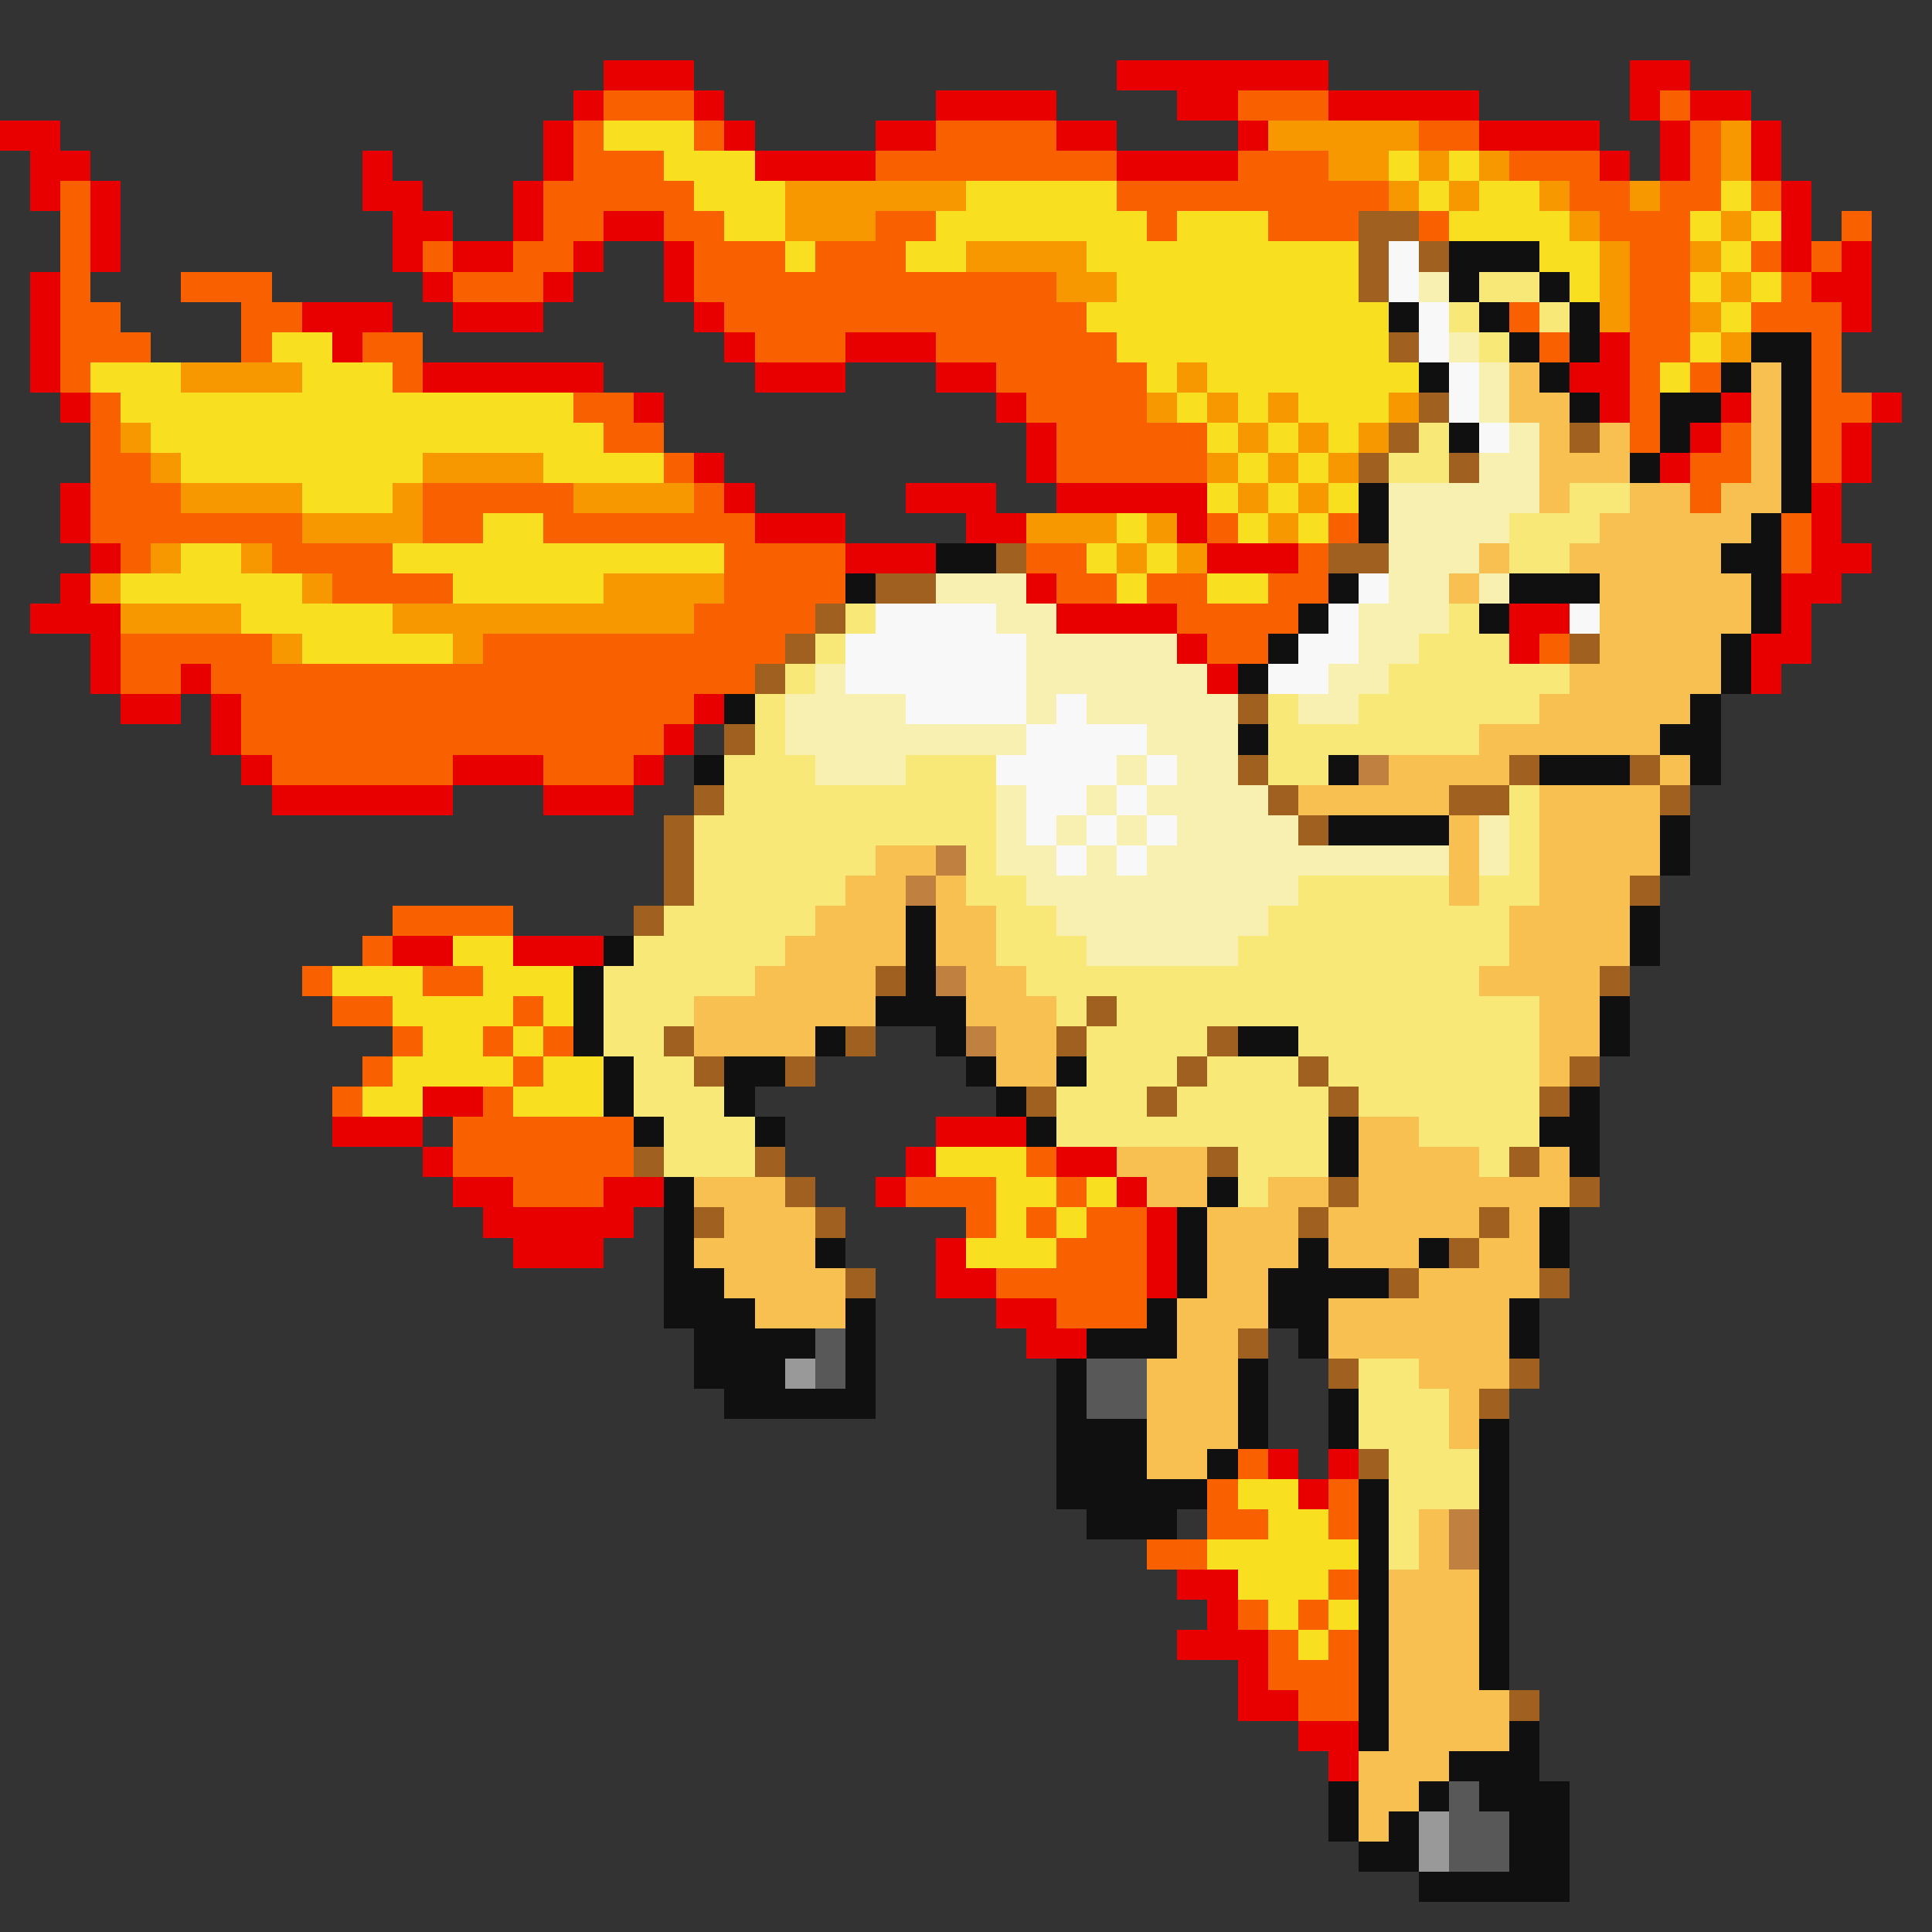 <svg xmlns="http://www.w3.org/2000/svg" viewBox="0 -0.5 64 64" shape-rendering="crispEdges">
<rect x="0" y="-0.5" width="64" height="64" fill="#333333" stroke="none"/>
<path stroke="#e80000" d="M20 2h3M37 2h7M54 2h2M19 3h1M23 3h1M31 3h4M39 3h2M44 3h5M54 3h1M56 3h2M0 4h2M18 4h1M24 4h1M29 4h2M35 4h2M41 4h1M49 4h4M55 4h1M58 4h1M1 5h2M12 5h1M18 5h1M25 5h4M37 5h4M53 5h1M55 5h1M58 5h1M1 6h1M3 6h1M12 6h2M17 6h1M59 6h1M3 7h1M13 7h2M17 7h1M20 7h2M59 7h1M3 8h1M13 8h1M15 8h2M19 8h1M22 8h1M59 8h1M61 8h1M1 9h1M14 9h1M18 9h1M22 9h1M60 9h2M1 10h1M10 10h3M15 10h3M23 10h1M61 10h1M1 11h1M11 11h1M24 11h1M28 11h3M53 11h1M1 12h1M14 12h6M25 12h3M31 12h2M52 12h2M2 13h1M21 13h1M33 13h1M53 13h1M57 13h1M62 13h1M34 14h1M56 14h1M61 14h1M23 15h1M34 15h1M55 15h1M61 15h1M2 16h1M24 16h1M30 16h3M35 16h5M60 16h1M2 17h1M25 17h3M32 17h2M39 17h1M60 17h1M3 18h1M28 18h3M40 18h3M60 18h2M2 19h1M34 19h1M59 19h2M1 20h3M35 20h4M50 20h2M59 20h1M3 21h1M39 21h1M50 21h1M58 21h2M3 22h1M6 22h1M40 22h1M58 22h1M4 23h2M7 23h1M23 23h1M7 24h1M22 24h1M8 25h1M15 25h3M21 25h1M9 26h6M18 26h3M13 31h2M17 31h3M14 36h2M11 37h3M31 37h3M14 38h1M30 38h1M35 38h2M15 39h2M20 39h2M29 39h1M37 39h1M16 40h5M38 40h1M17 41h3M31 41h1M38 41h1M31 42h2M38 42h1M33 43h2M34 44h2M42 48h1M44 48h1M43 49h1M39 52h2M40 53h1M39 54h3M41 55h1M41 56h2M43 57h2M44 58h1" />
<path stroke="#f86000" d="M20 3h3M41 3h3M55 3h1M19 4h1M23 4h1M31 4h4M47 4h2M56 4h1M19 5h3M29 5h8M41 5h3M50 5h3M56 5h1M2 6h1M18 6h5M37 6h9M52 6h2M55 6h2M58 6h1M2 7h1M18 7h2M22 7h2M29 7h2M38 7h1M42 7h3M47 7h1M53 7h3M61 7h1M2 8h1M14 8h1M17 8h2M23 8h3M27 8h3M54 8h2M58 8h1M60 8h1M2 9h1M6 9h3M15 9h3M23 9h12M54 9h2M59 9h1M2 10h2M8 10h2M24 10h12M50 10h1M54 10h2M58 10h3M2 11h3M8 11h1M12 11h2M25 11h3M31 11h6M51 11h1M54 11h2M60 11h1M2 12h1M13 12h1M33 12h5M54 12h1M56 12h1M60 12h1M3 13h1M19 13h2M34 13h4M54 13h1M60 13h2M3 14h1M20 14h2M35 14h5M54 14h1M57 14h1M60 14h1M3 15h2M22 15h1M35 15h5M56 15h2M60 15h1M3 16h3M14 16h5M23 16h1M56 16h1M3 17h7M14 17h2M18 17h7M40 17h1M44 17h1M59 17h1M4 18h1M9 18h4M24 18h4M34 18h2M43 18h1M59 18h1M11 19h4M24 19h4M35 19h2M38 19h2M42 19h2M23 20h4M39 20h4M4 21h5M16 21h10M40 21h2M51 21h1M4 22h2M7 22h18M8 23h15M8 24h14M9 25h6M18 25h3M13 30h4M12 31h1M10 32h1M14 32h2M11 33h2M17 33h1M13 34h1M16 34h1M18 34h1M12 35h1M17 35h1M11 36h1M16 36h1M15 37h6M15 38h6M34 38h1M17 39h3M30 39h3M35 39h1M32 40h1M34 40h1M36 40h2M35 41h3M33 42h5M35 43h3M41 48h1M40 49h1M44 49h1M40 50h2M44 50h1M38 51h2M44 52h1M41 53h1M43 53h1M42 54h1M44 54h1M42 55h3M43 56h2" />
<path stroke="#f8e020" d="M20 4h3M22 5h3M46 5h1M48 5h1M23 6h3M32 6h5M47 6h1M49 6h2M57 6h1M24 7h2M31 7h7M39 7h3M48 7h4M56 7h1M58 7h1M26 8h1M30 8h2M36 8h9M51 8h2M57 8h1M37 9h8M52 9h1M56 9h1M58 9h1M36 10h10M57 10h1M9 11h2M37 11h9M56 11h1M3 12h3M10 12h3M38 12h1M40 12h7M55 12h1M4 13h15M39 13h1M41 13h1M43 13h3M5 14h15M40 14h1M42 14h1M44 14h1M6 15h8M18 15h4M41 15h1M43 15h1M10 16h3M40 16h1M42 16h1M44 16h1M16 17h2M37 17h1M41 17h1M43 17h1M6 18h2M13 18h11M36 18h1M38 18h1M4 19h6M15 19h5M37 19h1M40 19h2M8 20h5M10 21h5M15 31h2M11 32h3M16 32h3M13 33h4M18 33h1M14 34h2M17 34h1M13 35h4M18 35h2M12 36h2M17 36h3M31 38h3M33 39h2M36 39h1M33 40h1M35 40h1M32 41h3M41 49h2M42 50h2M40 51h5M41 52h3M42 53h1M44 53h1M43 54h1" />
<path stroke="#f89800" d="M42 4h5M57 4h1M44 5h2M47 5h1M49 5h1M57 5h1M26 6h6M46 6h1M48 6h1M51 6h1M54 6h1M26 7h3M52 7h1M57 7h1M32 8h4M53 8h1M56 8h1M35 9h2M53 9h1M57 9h1M53 10h1M56 10h1M57 11h1M6 12h4M39 12h1M38 13h1M40 13h1M42 13h1M46 13h1M4 14h1M41 14h1M43 14h1M45 14h1M5 15h1M14 15h4M40 15h1M42 15h1M44 15h1M6 16h4M13 16h1M19 16h4M41 16h1M43 16h1M10 17h4M34 17h3M38 17h1M42 17h1M5 18h1M8 18h1M37 18h1M39 18h1M3 19h1M10 19h1M20 19h4M4 20h4M13 20h10M9 21h1M15 21h1" />
<path stroke="#a06020" d="M45 7h2M45 8h1M47 8h1M45 9h1M46 11h1M47 13h1M46 14h1M52 14h1M45 15h1M48 15h1M33 18h1M44 18h2M29 19h2M27 20h1M26 21h1M52 21h1M25 22h1M41 23h1M24 24h1M41 25h1M50 25h1M54 25h1M23 26h1M42 26h1M48 26h2M55 26h1M22 27h1M43 27h1M22 28h1M22 29h1M54 29h1M21 30h1M29 32h1M53 32h1M36 33h1M22 34h1M28 34h1M35 34h1M40 34h1M23 35h1M26 35h1M39 35h1M43 35h1M52 35h1M34 36h1M38 36h1M44 36h1M51 36h1M21 38h1M25 38h1M40 38h1M50 38h1M26 39h1M44 39h1M52 39h1M23 40h1M27 40h1M43 40h1M49 40h1M48 41h1M28 42h1M46 42h1M51 42h1M41 44h1M44 45h1M50 45h1M49 46h1M45 48h1M50 56h1" />
<path stroke="#f8f8f8" d="M46 8h1M46 9h1M47 10h1M47 11h1M48 12h1M48 13h1M49 14h1M45 19h1M29 20h4M44 20h1M52 20h1M28 21h6M43 21h2M28 22h6M42 22h2M30 23h4M35 23h1M34 24h4M33 25h4M38 25h1M34 26h2M37 26h1M34 27h1M36 27h1M38 27h1M35 28h1M37 28h1" />
<path stroke="#101010" d="M48 8h3M48 9h1M51 9h1M46 10h1M49 10h1M52 10h1M50 11h1M52 11h1M58 11h2M47 12h1M51 12h1M57 12h1M59 12h1M52 13h1M55 13h2M59 13h1M48 14h1M55 14h1M59 14h1M54 15h1M59 15h1M45 16h1M59 16h1M45 17h1M58 17h1M31 18h2M57 18h2M28 19h1M44 19h1M50 19h3M58 19h1M43 20h1M49 20h1M58 20h1M42 21h1M57 21h1M41 22h1M57 22h1M24 23h1M56 23h1M41 24h1M55 24h2M23 25h1M44 25h1M51 25h3M56 25h1M44 27h4M55 27h1M55 28h1M30 30h1M54 30h1M20 31h1M30 31h1M54 31h1M19 32h1M30 32h1M19 33h1M29 33h3M53 33h1M19 34h1M27 34h1M31 34h1M41 34h2M53 34h1M20 35h1M24 35h2M32 35h1M35 35h1M20 36h1M24 36h1M33 36h1M52 36h1M21 37h1M25 37h1M34 37h1M44 37h1M51 37h2M44 38h1M52 38h1M22 39h1M40 39h1M22 40h1M39 40h1M51 40h1M22 41h1M27 41h1M39 41h1M43 41h1M47 41h1M51 41h1M22 42h2M39 42h1M42 42h4M22 43h3M28 43h1M38 43h1M42 43h2M50 43h1M23 44h4M28 44h1M36 44h3M43 44h1M50 44h1M23 45h3M28 45h1M35 45h1M41 45h1M24 46h5M35 46h1M41 46h1M44 46h1M35 47h3M41 47h1M44 47h1M49 47h1M35 48h3M40 48h1M49 48h1M35 49h5M45 49h1M49 49h1M36 50h3M45 50h1M49 50h1M45 51h1M49 51h1M45 52h1M49 52h1M45 53h1M49 53h1M45 54h1M49 54h1M45 55h1M49 55h1M45 56h1M45 57h1M50 57h1M48 58h3M44 59h1M47 59h1M49 59h3M44 60h1M46 60h1M50 60h2M45 61h2M50 61h2M47 62h5" />
<path stroke="#f8f0b0" d="M47 9h1M48 11h1M49 12h1M49 13h1M50 14h1M49 15h2M46 16h5M46 17h4M46 18h3M31 19h3M46 19h2M49 19h1M33 20h2M45 20h3M34 21h5M45 21h2M27 22h1M34 22h6M44 22h2M26 23h4M34 23h1M36 23h5M43 23h2M26 24h8M38 24h3M27 25h3M37 25h1M39 25h2M33 26h1M36 26h1M38 26h4M33 27h1M35 27h1M37 27h1M39 27h4M49 27h1M33 28h2M36 28h1M38 28h10M49 28h1M34 29h9M35 30h7M36 31h5" />
<path stroke="#f8e878" d="M49 9h2M48 10h1M51 10h1M49 11h1M47 14h1M46 15h2M52 16h2M50 17h3M50 18h2M28 20h1M48 20h1M27 21h1M47 21h3M26 22h1M46 22h6M25 23h1M42 23h1M45 23h6M25 24h1M42 24h7M24 25h3M30 25h3M42 25h2M24 26h9M50 26h1M23 27h10M50 27h1M23 28h6M32 28h1M50 28h1M23 29h5M32 29h2M43 29h5M49 29h2M22 30h5M33 30h2M42 30h8M21 31h5M33 31h3M41 31h9M20 32h5M34 32h15M20 33h3M35 33h1M37 33h14M20 34h2M36 34h4M43 34h8M21 35h2M36 35h3M40 35h3M44 35h7M21 36h3M35 36h3M39 36h5M45 36h6M22 37h3M35 37h9M47 37h4M22 38h3M41 38h3M49 38h1M41 39h1M45 45h2M45 46h3M45 47h3M46 48h3M46 49h3M46 50h1M46 51h1" />
<path stroke="#f8c050" d="M50 12h1M58 12h1M50 13h2M58 13h1M51 14h1M53 14h1M58 14h1M51 15h3M58 15h1M51 16h1M54 16h2M57 16h2M53 17h5M49 18h1M52 18h5M48 19h1M53 19h5M53 20h5M53 21h4M52 22h5M51 23h5M49 24h6M46 25h4M55 25h1M43 26h5M51 26h4M48 27h1M51 27h4M29 28h2M48 28h1M51 28h4M28 29h2M31 29h1M48 29h1M51 29h3M27 30h3M31 30h2M50 30h4M26 31h4M31 31h2M50 31h4M25 32h4M32 32h2M49 32h4M23 33h6M32 33h3M51 33h2M23 34h4M33 34h2M51 34h2M33 35h2M51 35h1M45 37h2M37 38h3M45 38h4M51 38h1M23 39h3M38 39h2M42 39h2M45 39h7M24 40h3M40 40h3M44 40h5M50 40h1M23 41h4M40 41h3M44 41h3M49 41h2M24 42h4M40 42h2M47 42h4M25 43h3M39 43h3M44 43h6M39 44h2M44 44h6M38 45h3M47 45h3M38 46h3M48 46h1M38 47h3M48 47h1M38 48h2M47 50h1M47 51h1M46 52h3M46 53h3M46 54h3M46 55h3M46 56h4M46 57h4M45 58h3M45 59h2M45 60h1" />
<path stroke="#c08040" d="M45 25h1M31 28h1M30 29h1M31 32h1M32 34h1M48 50h1M48 51h1" />
<path stroke="#585858" d="M27 44h1M27 45h1M36 45h2M36 46h2M48 59h1M48 60h2M48 61h2" />
<path stroke="#999999" d="M26 45h1M47 60h1M47 61h1" />
</svg>